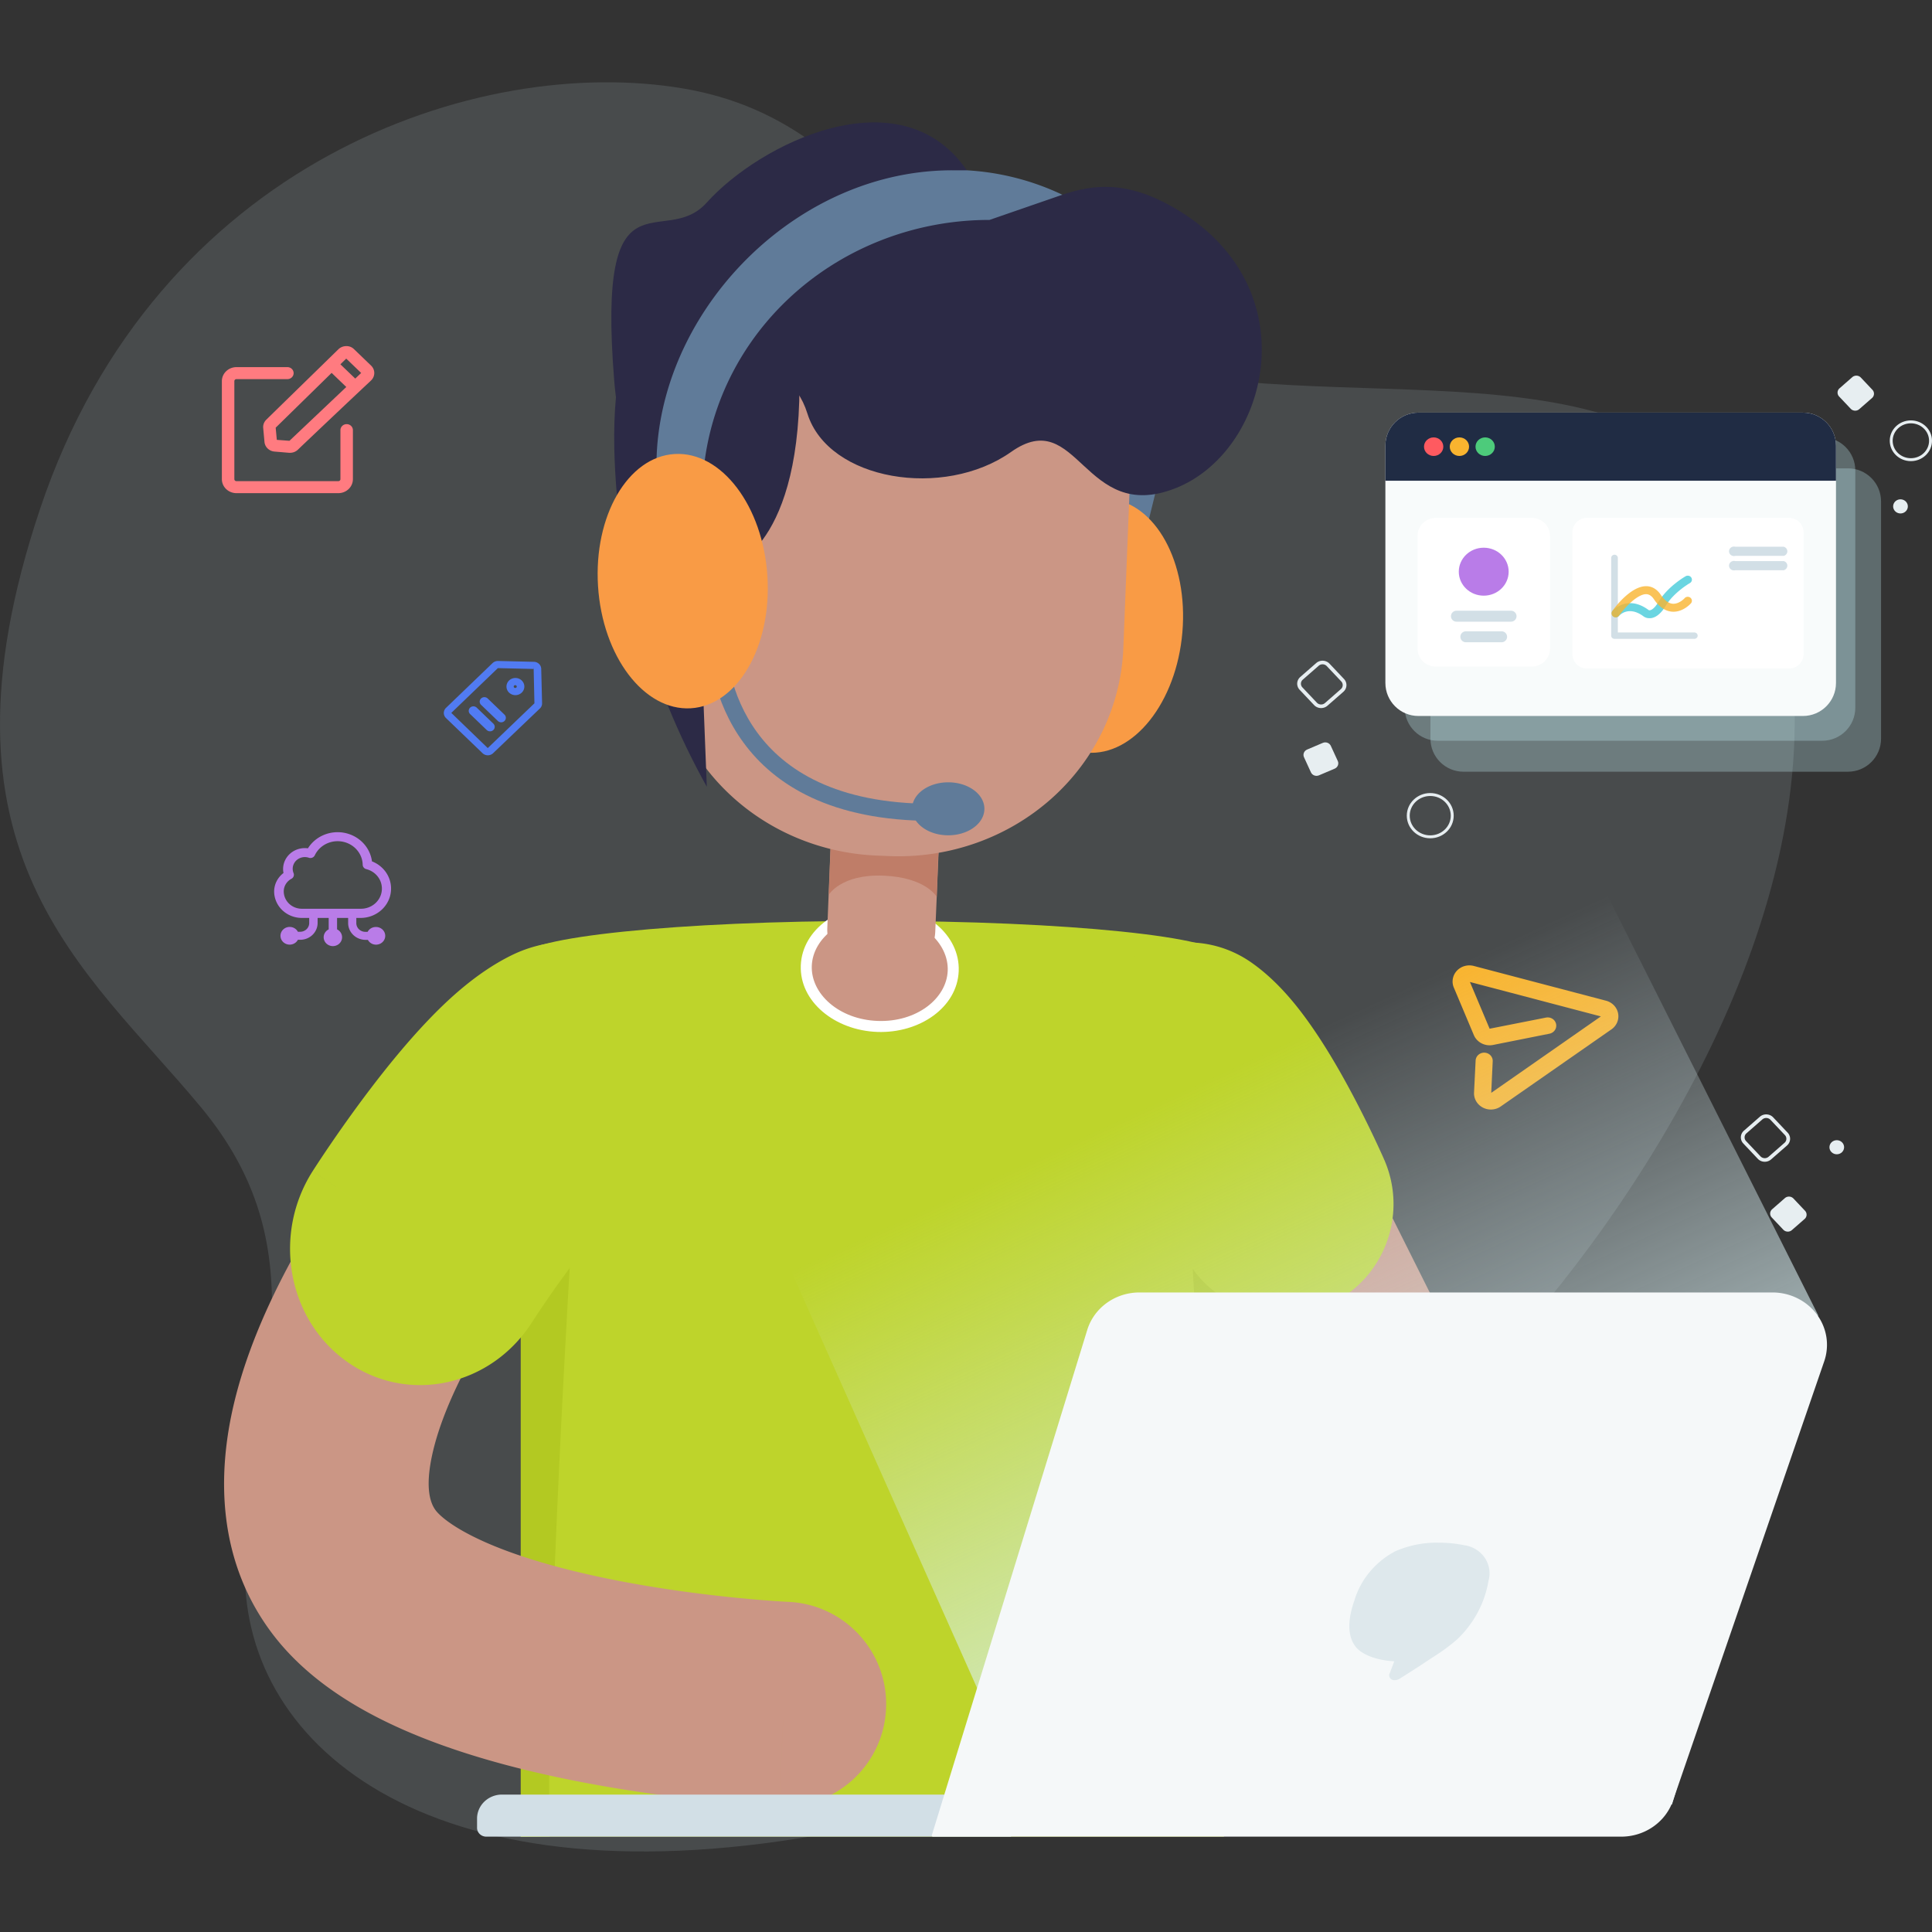 <svg width="1080" height="1080" fill="none" xmlns="http://www.w3.org/2000/svg"><rect width="100%" height="100%" fill="#333333" stroke="none"/><path d="M856.462 737.416S664.168 992.832 446.928 1027.59c-217.239 34.75-317.094-58.689-309.603-158.651 7.491-99.963 39.927-171.691-24.945-249.939-64.873-78.249-154.84-141.304-89.893-334.774C87.435 90.757 267.144 29.919 382.056 49.481c114.912 19.562 124.8 128.262 259.639 156.497 134.838 28.235 304.659-23.866 349.605 117.373 44.95 141.238-44.946 308.299-134.838 414.065Z" fill="#B9CBD3" style="mix-blend-mode:luminosity" opacity=".16"/><path d="m647.25 269.971-6.15 24.987-17.829-1.605v-34.019l23.979 2.934v7.703Z" fill="#607B99"/><path d="M660.955 353.494c3.35-39.191-15.1-72.636-41.209-74.7-26.109-2.065-49.991 28.033-53.341 67.225-3.351 39.191 15.099 72.636 41.208 74.7 26.11 2.065 49.991-28.033 53.342-67.225Z" fill="#F99B45"/><path fill-rule="evenodd" clip-rule="evenodd" d="M642.831 537.632c28.259-14.13 62.622-2.677 76.752 25.582l175.103 350.189c14.13 28.259 2.676 62.622-25.583 76.752-28.259 14.135-62.622 2.676-76.752-25.583L617.249 614.384c-14.13-28.259-2.677-62.622 25.582-76.752Z" fill="#CB9685"/><path d="M684.196 1026.65V534.975c0-11.141-87.956-20.173-196.459-20.173-108.504 0-196.508 9.169-196.508 20.173v491.675h392.967Z" fill="#BED42B"/><path d="M532.853 542.754c.712-17.965-17.097-33.202-39.776-34.032-22.679-.83-41.641 13.06-42.352 31.025-.711 17.965 17.098 33.202 39.777 34.032 22.679.83 41.64-13.06 42.351-31.025Z" fill="#CB9685"/><path fill-rule="evenodd" clip-rule="evenodd" d="M453.798 539.86c-.619 15.639 15.137 30.053 36.825 30.847 21.688.794 38.539-12.426 39.158-28.066.619-15.639-15.138-30.053-36.826-30.847-21.688-.794-38.538 12.426-39.157 28.066Zm36.582 36.992c-23.67-.867-43.531-16.927-42.728-37.217.803-20.291 21.876-34.852 45.546-33.986 23.671.867 43.531 16.927 42.728 37.217-.803 20.291-21.875 34.852-45.546 33.986Z" fill="#fff"/><path d="m492.313 447.725 6.627.275c9.036.34 18.085-.275 26.982-1.834l-.953 23.52-2.145 50.984c-.273 6.9-3.385 13.413-8.65 18.108-5.266 4.694-12.255 7.185-19.43 6.925h-6.245a27.973 27.973 0 0 1-10.286-2.363 27.083 27.083 0 0 1-8.56-5.972 25.902 25.902 0 0 1-5.529-8.67 25.141 25.141 0 0 1-1.654-10.046l2.002-49.882.954-24.529a130.81 130.81 0 0 0 26.887 3.484Z" fill="#CB9685"/><path d="m524.397 479.821-.763 21.502s-6.054-10.866-29.748-11.828c-23.693-.963-30.605 10.682-30.605 10.682l1.001-25.858 60.401 1.192-.286 4.31Z" fill="#BF7D68"/><path d="m375.42 224.307-5.101 128.696c-.677 15.861 1.914 31.694 7.622 46.589 5.708 14.894 14.422 28.557 25.639 40.202 11.218 11.644 24.719 21.042 39.726 27.651 15.007 6.609 31.224 10.301 47.72 10.861l6.627.275c33.28 1.178 65.687-10.387 90.112-32.158 24.425-21.772 38.874-51.972 40.177-83.975l5.101-128.742c1.263-32.008-10.743-63.189-33.378-86.686-22.636-23.498-54.047-37.388-87.329-38.617l-6.674-.229a130.079 130.079 0 0 0-48.39 7.437c-15.466 5.511-29.651 13.898-41.746 24.683-12.094 10.784-21.861 23.754-28.743 38.17-6.882 14.415-10.743 29.993-11.363 45.843Z" fill="#CB9685"/><path d="M307.2 1026.65c-2.241-102.101 12.49-338.495 12.49-338.495-11.155 16.735-28.604 59.603-28.604 59.603v279.082l16.114-.19Z" fill="#B3C922"/><path fill-rule="evenodd" clip-rule="evenodd" d="m354.653 636.881-.008.008-.014.014-.258.269c-.256.268-.678.711-1.253 1.319a473.87 473.87 0 0 0-5.159 5.565 710.556 710.556 0 0 0-18.611 21.252c-15.352 18.227-34.681 42.916-51.666 69.697-17.377 27.4-30.221 53.772-35.504 75.723-5.237 21.756-1.24 30.217 1.545 33.8 3.416 4.276 13.534 12.186 34.917 20.648 20.187 7.989 44.657 14.246 69.511 18.959 24.575 4.659 47.945 7.517 65.277 9.203a710.332 710.332 0 0 0 20.401 1.702c2.385.162 4.205.27 5.382.336.589.032 1.016.055 1.271.067l.254.013h.005a.162.162 0 0 0 .022.001c31.544 1.44 55.96 28.168 54.541 59.718-1.419 31.563-28.156 55.995-59.719 54.575l2.446-54.393c-2.446 54.393-2.456 54.393-2.466 54.393h-.088l-.177-.01c-.141-.01-.327-.01-.558-.03-.461-.02-1.1-.05-1.906-.1-1.611-.09-3.893-.22-6.765-.42a855.469 855.469 0 0 1-23.725-1.97c-19.624-1.91-46.584-5.19-75.509-10.673-28.647-5.432-60.849-13.33-90.298-24.984-28.15-11.14-60.639-28.326-82.633-56.158l-.099-.125c-32.968-41.957-32.42-91.638-22.867-131.326 9.536-39.622 29.861-78.283 50.121-110.228 20.653-32.564 43.431-61.531 60.777-82.125a824.574 824.574 0 0 1 21.643-24.708 582.58 582.58 0 0 1 6.423-6.926c.772-.819 1.388-1.465 1.832-1.929l.537-.558.169-.175.082-.085c.01-.01.019-.019 39.978 38.779L272.545 557.2c22.009-22.667 58.227-23.2 80.894-1.191 22.658 22 23.201 58.196 1.22 80.865a.043.043 0 0 1-.006.007Z" fill="#CB9685"/><path d="M676.378 999.141c2.288-102.104-12.443-338.543-12.443-338.543 11.155 16.781 28.604 59.603 28.604 59.603v278.94h-16.161Z" fill="#B3C922"/><path fill-rule="evenodd" clip-rule="evenodd" d="M612.966 553.543c19.472-28.149 58.077-35.184 86.226-15.712 15.268 10.561 26.654 25.444 33.601 35.358 7.922 11.304 15.077 23.568 20.848 34.185 5.863 10.787 10.829 20.865 14.31 28.19a558.587 558.587 0 0 1 4.154 8.935c.497 1.094.891 1.974 1.173 2.608l.339.765.105.239.056.127c.002.006.005.012-56.783 24.831l56.788-24.819c13.707 31.363-.606 67.9-31.97 81.607-31.35 13.701-67.87-.595-81.59-31.932l-.002-.006-.01-.022-.004-.01-.007-.014a235.503 235.503 0 0 0-.967-2.157 445.045 445.045 0 0 0-3.233-6.951c-2.832-5.961-6.769-13.933-11.263-22.201-4.586-8.439-9.241-16.236-13.45-22.242-2.612-3.728-4.178-5.494-4.622-6.006-26.462-19.888-32.698-57.308-13.699-84.773Zm-229.012 17.432c-16.797-38.67-60.598-55.254-97.832-37.042-20.196 9.878-36.765 25.876-47.055 36.664-11.731 12.3-22.771 25.939-31.83 37.834-9.205 12.086-17.204 23.482-22.867 31.791a733.81 733.81 0 0 0-6.8 10.155 502.607 502.607 0 0 0-1.937 2.972c-.234.361-.422.654-.563.873l-.175.272-.093.146c-.004.007-.008.014 61.309 42.235l-61.317-42.221c-22.841 35.823-13.905 83.767 19.959 107.086 33.852 23.309 79.797 13.189 102.648-22.6l.004-.006.016-.025.007-.012.011-.016.281-.435c.274-.425.719-1.11 1.319-2.023a560.439 560.439 0 0 1 5.291-7.9c4.608-6.762 10.945-15.775 18-25.038 7.2-9.455 14.343-18.105 20.576-24.64 3.869-4.056 6.087-5.91 6.719-6.45 35.343-19.072 50.718-63.889 34.329-101.62Z" fill="#BED42B"/><path d="M397.587 156.499c22.025 28.288 27.984 11.049 48.864 40.301 5.387 106.046-36.898 119.205-36.898 119.205l-7.819 42.914-9.534 6.648 2.908 74.228c-32.496-58.356-50.218-123.263-51.725-189.445-1.526-81.059 29.462-99.811 54.204-93.851Z" fill="#2C2A46"/><path d="M399.589 209.406s40.045-15.635 51.773 21.823c11.727 37.458 76.276 47.958 113.842 21.411 37.567-26.546 40.332 40.439 91.723 20.357 51.391-20.081 74.179-107.972 5.625-152.995-68.553-45.023-85.334 27.6-122.566-25.446-37.233-53.046-115.369-14.213-144.878 18.66-24.218 27.005-61.546-22.511-51.773 99.353 7.294 91.238 56.254-3.163 56.254-3.163Z" fill="#2C2A46"/><path d="m400.161 363.454 3.909-65.792s-23.407-10.774-29.509 10.179c-6.102 20.952 4.815 50.112 25.6 55.613Z" fill="#EFB8C2"/><path d="M540.415 95.2h-7.818c-85.239-.228-159.466 73.679-165.282 155.151a136.358 136.358 0 0 0-.334 9.857l25.648 17.148c-.019-20.28 4.12-40.364 12.179-59.104 8.06-18.74 19.882-35.768 34.79-50.11 14.908-14.342 32.61-25.716 52.094-33.472 19.483-7.757 40.365-11.743 61.452-11.731l40.712-14.076c-16.679-7.959-34.854-12.606-53.441-13.662ZM530.07 466.937c11.163 0 20.213-6.63 20.213-14.809 0-8.178-9.05-14.809-20.213-14.809-11.164 0-20.213 6.631-20.213 14.809 0 8.179 9.049 14.809 20.213 14.809Z" fill="#607B99"/><path fill-rule="evenodd" clip-rule="evenodd" d="M415.611 415.123c-17.111-23.359-19.645-49.393-19.645-60.563h9.535c0 10.104 2.353 33.838 17.802 54.929 15.245 20.811 43.822 39.84 97.9 39.84v9.535c-56.619 0-88.276-20.103-105.592-43.741Z" fill="#607B99"/><path d="M386.141 395.933c26.149-1.53 45.335-34.589 42.853-73.841-2.482-39.251-25.692-69.831-51.841-68.302-26.149 1.53-45.335 34.589-42.853 73.841 2.482 39.251 25.692 69.831 51.841 68.302Z" fill="#F99B45"/><path d="M835.02 620.101a9.792 9.792 0 0 1-4.158-.205 9.565 9.565 0 0 1-3.661-1.908 9.099 9.099 0 0 1-2.449-3.238 8.768 8.768 0 0 1-.76-3.937l.889-17.917a4.454 4.454 0 0 1 .431-1.763 4.605 4.605 0 0 1 1.106-1.467 4.824 4.824 0 0 1 1.609-.943 4.97 4.97 0 0 1 3.69.171 4.777 4.777 0 0 1 1.508 1.087c.423.455.747.986.954 1.562a4.45 4.45 0 0 1 .253 1.796l-.82 17.567 61.283-42.722-73.193-19.245 11.003 26.119 31.502-6.219a4.937 4.937 0 0 1 3.596.661 4.597 4.597 0 0 1 2.056 2.912 4.453 4.453 0 0 1-.687 3.458 4.794 4.794 0 0 1-3.028 1.978l-31.752 6.337a9.89 9.89 0 0 1-6.215-.969c-1.899-.988-3.394-2.565-4.242-4.475l-11.219-26.642a8.698 8.698 0 0 1-.577-4.931 8.883 8.883 0 0 1 2.225-4.478 9.42 9.42 0 0 1 4.353-2.666 9.724 9.724 0 0 1 5.159-.047l73.887 19.423a9.462 9.462 0 0 1 4.452 2.608 8.91 8.91 0 0 1 2.319 4.49 8.715 8.715 0 0 1-.527 4.987 9.095 9.095 0 0 1-3.212 3.949l-61.84 43.063a9.538 9.538 0 0 1-3.935 1.604Z" fill="#F9B42F"/><path opacity=".3" d="M785.233 262.979c0-10.202 8.271-18.473 18.473-18.473h214.954c10.2 0 18.47 8.271 18.47 18.473v132.635c0 10.202-8.27 18.472-18.47 18.472H803.706c-10.202 0-18.473-8.27-18.473-18.472V262.979Z" fill="#C3EEF4"/><path opacity=".3" d="M799.626 280.284c0-10.203 8.271-18.473 18.473-18.473h214.951c10.2 0 18.47 8.27 18.47 18.473v132.634c0 10.203-8.27 18.473-18.47 18.473H818.099c-10.202 0-18.473-8.27-18.473-18.473V280.284Z" fill="#C3EEF4"/><path d="M774.437 249.135c0-10.202 8.27-18.472 18.473-18.472h214.95c10.2 0 18.47 8.27 18.47 18.472V381.77c0 10.202-8.27 18.473-18.47 18.473H792.91c-10.203 0-18.473-8.271-18.473-18.473V249.135Z" fill="#F8FBFB"/><path d="M774.437 249.135c0-10.202 8.27-18.472 18.473-18.472h214.95c10.2 0 18.47 8.27 18.47 18.472v19.597H774.437v-19.597Z" fill="#202C44"/><path d="M806.824 249.698c0 2.867-2.416 5.191-5.398 5.191-2.981 0-5.397-2.324-5.397-5.191s2.416-5.192 5.397-5.192c2.982 0 5.398 2.325 5.398 5.192Z" fill="#FF5A60"/><path d="M821.219 249.698c0 2.867-2.417 5.191-5.398 5.191s-5.398-2.324-5.398-5.191 2.417-5.192 5.398-5.192 5.398 2.325 5.398 5.192Z" fill="#F9B42F"/><path d="M835.612 249.698c0 2.867-2.416 5.191-5.398 5.191-2.981 0-5.397-2.324-5.397-5.191s2.416-5.192 5.397-5.192c2.982 0 5.398 2.325 5.398 5.192Z" fill="#4DCB7B"/><path d="M878.967 297.637a8.142 8.142 0 0 1 8.142-8.142h112.981c4.5 0 8.15 3.645 8.15 8.142v67.934c0 4.497-3.65 8.142-8.15 8.142H887.109a8.142 8.142 0 0 1-8.142-8.142v-67.934Z" fill="#fff"/><path d="M997.134 310.734h-27.083a2.842 2.842 0 0 1-2.417-.432 2.682 2.682 0 0 1-.807-.934 2.57 2.57 0 0 1 0-2.364c.19-.368.467-.687.807-.934a2.857 2.857 0 0 1 2.417-.433h27.083a2.764 2.764 0 0 1 1.443.952c.361.46.556 1.021.556 1.597 0 .576-.195 1.136-.556 1.596-.361.46-.867.794-1.443.952Zm0 8.02h-27.083a2.842 2.842 0 0 1-2.417-.432 2.682 2.682 0 0 1-.807-.934 2.57 2.57 0 0 1 0-2.364c.19-.368.467-.687.807-.934a2.857 2.857 0 0 1 2.417-.433h27.083a2.764 2.764 0 0 1 1.443.952c.361.46.556 1.021.556 1.597 0 .576-.195 1.136-.556 1.596-.361.46-.867.794-1.443.952Zm-49.983 38.365h-44.628c-.491 0-.963-.187-1.31-.522a1.745 1.745 0 0 1-.543-1.26v-43.455c0-.473.195-.926.543-1.26a1.887 1.887 0 0 1 1.31-.522c.492 0 .963.187 1.311.522.347.334.543.787.543 1.26v41.673h42.774c.492 0 .963.187 1.311.522.348.334.543.787.543 1.26s-.195.926-.543 1.26a1.89 1.89 0 0 1-1.311.522Z" fill="#D2DFE6"/><path opacity=".7" d="M922.057 345.569a5.445 5.445 0 0 1-3.141-.891c-8.562-6.47-13.705-.615-13.9-.356a2.352 2.352 0 0 1-1.548.731 2.38 2.38 0 0 1-1.644-.5 2.208 2.208 0 0 1-.83-1.454 2.168 2.168 0 0 1 .445-1.602c.083-.099 8.229-9.403 20.238-.419.612.276 2.669 0 5.44-4.635 5.152-8.591 14.771-14.098 15.179-14.33a2.397 2.397 0 0 1 1.756-.238 2.311 2.311 0 0 1 1.418 1.027c.312.509.401 1.117.247 1.689a2.24 2.24 0 0 1-1.068 1.363c-.092.045-8.988 5.169-13.52 12.717-2.39 3.984-5.013 6.239-7.802 6.818a7.01 7.01 0 0 1-1.27.08Zm-.389-4.509.074.053-.074-.053Z" fill="#2CC3D5"/><path opacity=".8" d="M903.153 345.096a2.386 2.386 0 0 1-1.189-.32 2.27 2.27 0 0 1-.849-.861 2.157 2.157 0 0 1 .12-2.286c1.01-1.443 10.091-13.947 18.969-13.947h.102c2.233 0 5.439.891 8.062 4.777 2.14 3.19 4.42 4.893 6.774 5.035 3.512.205 6.486-2.994 6.486-3.021.192-.238.431-.437.705-.583a2.39 2.39 0 0 1 2.626.246c.239.195.434.434.574.703a2.158 2.158 0 0 1 .109 1.749c-.106.283-.27.543-.483.764-.176.205-4.439 4.955-10.314 4.589-3.892-.249-7.413-2.62-10.36-7.067-1.223-1.782-2.604-2.673-4.216-2.736h-.065c-4.856 0-11.862 7.335-15.142 11.987a2.291 2.291 0 0 1-.829.714 2.389 2.389 0 0 1-1.08.257Z" fill="#F9B42F"/><path d="M792.43 299.421v63.298c0 5.481 4.621 9.925 10.32 9.925h53.369c5.7 0 10.32-4.444 10.32-9.925v-63.298c0-5.482-4.62-9.926-10.32-9.926H802.75c-5.699 0-10.32 4.444-10.32 9.926Z" fill="#fff"/><path d="M829.412 332.982c7.698 0 13.938-6.001 13.938-13.404s-6.24-13.405-13.938-13.405c-7.697 0-13.938 6.002-13.938 13.405s6.241 13.404 13.938 13.404Z" fill="#B97CE8"/><path fill-rule="evenodd" clip-rule="evenodd" d="M811.103 344.462a3.053 3.053 0 0 1 3.053-3.054h30.536a3.053 3.053 0 0 1 0 6.107h-30.536a3.053 3.053 0 0 1-3.053-3.053Zm5.255 11.503a3.053 3.053 0 0 1 3.054-3.053h20.002a3.053 3.053 0 1 1 0 6.106h-20.002a3.053 3.053 0 0 1-3.054-3.053Z" fill="#D2DFE6"/><path d="m747.823 425.39-3.886-8.457c-.756-1.646-2.757-2.39-4.468-1.663l-8.794 3.737c-1.711.728-2.485 2.651-1.729 4.297l3.886 8.458c.756 1.645 2.757 2.39 4.468 1.662l8.794-3.737c1.711-.727 2.485-2.651 1.729-4.297Z" fill="#E7EEF1"/><path fill-rule="evenodd" clip-rule="evenodd" d="M741.673 372.352c-1.183-1.25-3.2-1.346-4.507-.203l-8.892 7.776a2.987 2.987 0 0 0-.217 4.334l8.086 8.551c1.182 1.251 3.199 1.347 4.506.204l8.892-7.776a2.987 2.987 0 0 0 .217-4.334l-8.085-8.552Zm-5.915-1.692c2.154-1.883 5.492-1.734 7.457.344l8.085 8.551c1.964 2.078 1.802 5.288-.352 7.171l-8.891 7.776c-2.154 1.883-5.492 1.735-7.457-.343l-8.085-8.552c-1.964-2.077-1.802-5.288.352-7.171l8.891-7.776Z" fill="#E7EEF1"/><path d="M1061.09 286.813c2.15.688 4.47-.427 5.19-2.492.71-2.064-.45-4.296-2.6-4.984-2.14-.689-4.46.427-5.18 2.492-.71 2.064.45 4.296 2.59 4.984Zm-14.4-68.912-6.47-6.841c-1.26-1.331-3.4-1.429-4.79-.218l-7.11 6.22a3.165 3.165 0 0 0-.23 4.602l6.47 6.841c1.26 1.332 3.4 1.429 4.78.219l7.12-6.221a3.182 3.182 0 0 0 .23-4.602Z" fill="#E7EEF1"/><path fill-rule="evenodd" clip-rule="evenodd" d="M1068.19 236.64c-5.64 0-10.17 4.394-10.17 9.748 0 5.354 4.53 9.748 10.17 9.748 5.65 0 10.17-4.394 10.17-9.748 0-5.354-4.52-9.748-10.17-9.748Zm-11.8 9.748c0-6.318 5.31-11.387 11.8-11.387 6.49 0 11.81 5.069 11.81 11.387 0 6.319-5.32 11.387-11.81 11.387s-11.8-5.068-11.8-11.387Z" fill="#E7EEF1"/><path d="m1009.01 676.814-6.47-6.841c-1.25-1.331-3.396-1.429-4.78-.218l-7.114 6.22a3.172 3.172 0 0 0-.227 4.602l6.468 6.841c1.259 1.332 3.403 1.43 4.783.219l7.12-6.221a3.173 3.173 0 0 0 .22-4.602Z" fill="#E7EEF1"/><path fill-rule="evenodd" clip-rule="evenodd" d="M989.679 625.963c-1.182-1.251-3.2-1.347-4.507-.204l-8.892 7.776a2.987 2.987 0 0 0-.217 4.334l8.086 8.552c1.182 1.25 3.199 1.346 4.506.203l8.892-7.776a2.987 2.987 0 0 0 .217-4.334l-8.085-8.551Zm-5.914-1.692c2.153-1.883 5.491-1.735 7.456.343l8.085 8.552c1.964 2.077 1.804 5.288-.351 7.171l-8.892 7.776c-2.154 1.883-5.492 1.734-7.456-.344l-8.086-8.551c-1.964-2.078-1.802-5.288.352-7.171l8.892-7.776Z" fill="#E7EEF1"/><path d="M1026.77 645.253c2.26 0 4.1-1.764 4.1-3.94 0-2.177-1.84-3.941-4.1-3.941s-4.1 1.764-4.1 3.941c0 2.176 1.84 3.94 4.1 3.94Z" fill="#E7EEF1"/><path fill-rule="evenodd" clip-rule="evenodd" d="M799.516 444.964c-6.366 0-11.472 4.955-11.472 11.002 0 6.046 5.106 11.002 11.472 11.002 6.367 0 11.473-4.956 11.473-11.002 0-6.047-5.106-11.002-11.473-11.002Zm-13.111 11.002c0-7.012 5.9-12.641 13.111-12.641s13.112 5.629 13.112 12.641c0 7.011-5.901 12.641-13.112 12.641s-13.111-5.63-13.111-12.641Z" fill="#E7EEF1"/><path d="M210.069 518.2c-.946 0-1.873.253-2.679.729a5.02 5.02 0 0 0-1.886 1.97h-1.264a5.16 5.16 0 0 1-3.576-1.424 4.773 4.773 0 0 1-1.482-3.44v-2.906h2.529c3.946-.036 7.757-1.386 10.784-3.821 3.027-2.435 5.083-5.804 5.816-9.533a15.857 15.857 0 0 0-1.792-10.918c-1.892-3.33-4.927-5.926-8.587-7.346-.498-3.842-2.23-7.439-4.953-10.291-2.724-2.851-6.304-4.815-10.243-5.618a20.067 20.067 0 0 0-11.732 1.139c-3.692 1.544-6.792 4.156-8.868 7.474a11.647 11.647 0 0 0-1.72-.122c-3.224 0-6.316 1.231-8.597 3.422-2.281 2.192-3.564 5.164-3.567 8.265a11 11 0 0 0 .228 2.237 13.344 13.344 0 0 0-3.852 4.604 12.82 12.82 0 0 0-1.383 5.757c.036 3.929 1.687 7.684 4.591 10.447 2.904 2.763 6.826 4.31 10.911 4.304h4.097v2.87c0 1.29-.533 2.527-1.482 3.439a5.162 5.162 0 0 1-3.576 1.425h-1.265a5.062 5.062 0 0 0-2.43-2.25 5.334 5.334 0 0 0-3.356-.32 5.173 5.173 0 0 0-2.842 1.749 4.828 4.828 0 0 0-1.105 3.064 4.83 4.83 0 0 0 1.105 3.065 5.171 5.171 0 0 0 2.842 1.748 5.327 5.327 0 0 0 3.356-.319 5.062 5.062 0 0 0 2.43-2.25h1.265c2.589 0 5.072-.989 6.902-2.75 1.831-1.76 2.859-4.148 2.859-6.638v-2.833h6.196v6.396a5.038 5.038 0 0 0-2.335 2.339 4.778 4.778 0 0 0-.329 3.227c.27 1.08.91 2.042 1.818 2.73a5.278 5.278 0 0 0 3.185 1.062 5.28 5.28 0 0 0 3.186-1.062 4.932 4.932 0 0 0 1.818-2.73 4.778 4.778 0 0 0-.329-3.227 5.038 5.038 0 0 0-2.335-2.339v-6.396h6.195v2.87c0 2.489 1.029 4.877 2.86 6.638 1.83 1.76 4.313 2.75 6.902 2.75h1.264a5.022 5.022 0 0 0 1.825 1.921c.776.472 1.67.735 2.587.762a5.295 5.295 0 0 0 2.631-.609 5.047 5.047 0 0 0 1.943-1.81c.468-.76.716-1.627.717-2.51a4.796 4.796 0 0 0-.71-2.511 5.053 5.053 0 0 0-1.938-1.815 5.298 5.298 0 0 0-2.629-.615Zm-51.45-19.932a7.828 7.828 0 0 1 1.159-4.074 8.247 8.247 0 0 1 3.14-2.954 2.6 2.6 0 0 0 1.213-1.373 2.472 2.472 0 0 0-.025-1.801 6.312 6.312 0 0 1-.443-3.128 6.378 6.378 0 0 1 1.133-2.962 6.716 6.716 0 0 1 2.446-2.105 7.01 7.01 0 0 1 5.425-.378c.627.206 1.312.18 1.922-.071a2.64 2.64 0 0 0 1.378-1.291c1.316-2.779 3.573-5.046 6.402-6.431a14.522 14.522 0 0 1 9.175-1.192c3.11.613 5.912 2.223 7.947 4.566 2.036 2.343 3.184 5.282 3.257 8.334.013.558.213 1.096.571 1.534.358.439.854.754 1.414.898 2.76.693 5.162 2.33 6.755 4.605a10.922 10.922 0 0 1 1.899 7.75c-.369 2.72-1.758 5.216-3.905 7.021-2.148 1.805-4.906 2.793-7.758 2.781h-32.977a10.461 10.461 0 0 1-3.875-.737 10.159 10.159 0 0 1-3.286-2.108 9.713 9.713 0 0 1-2.196-3.158 9.408 9.408 0 0 1-.771-3.726Z" fill="#B97CE8"/><path fill-rule="evenodd" clip-rule="evenodd" d="M272.69 422.216a4.32 4.32 0 0 1-1.625-.319 4.197 4.197 0 0 1-1.368-.899l-20.343-19.564a4.017 4.017 0 0 1-.935-1.317 3.883 3.883 0 0 1-.331-1.562c.003-.538.116-1.07.334-1.565.217-.496.534-.945.932-1.323l25.983-24.989c.412-.392.903-.7 1.443-.904a4.413 4.413 0 0 1 1.697-.283l19.882.463c1.101 0 2.158.417 2.941 1.161a3.951 3.951 0 0 1 1.245 2.814l.481 19.121a3.903 3.903 0 0 1-.287 1.635 4.02 4.02 0 0 1-.948 1.385l-.345.322-25.753 24.606a4.202 4.202 0 0 1-1.373.901c-.516.21-1.07.317-1.63.317Zm5.65-48.73-.387.342-25.669 24.687 20.374 19.665 26.088-25.019-.471-21.225v2.013l-19.935-.463Zm9.732 15.106a5.149 5.149 0 0 1-2.448-.64 4.9 4.9 0 0 1-1.805-1.716 4.669 4.669 0 0 1-.695-2.347 4.655 4.655 0 0 1 .596-2.373 4.876 4.876 0 0 1 1.731-1.784 5.165 5.165 0 0 1 4.903-.231 4.933 4.933 0 0 1 1.904 1.614c.558.791.856 1.725.856 2.682 0 .956-.298 1.89-.856 2.682a4.975 4.975 0 0 1-1.818 1.56 5.194 5.194 0 0 1-2.368.553Zm0-5.565a.826.826 0 0 0-.628.191.752.752 0 0 0 0 1.157.844.844 0 0 0 .628.192.844.844 0 0 0 .388-.099.81.81 0 0 0 .293-.264.753.753 0 0 0 .015-.779.786.786 0 0 0-.292-.289.823.823 0 0 0-.404-.109Zm-14.148 25.784a2.68 2.68 0 0 1-1.852-.735l-9.282-8.927a2.47 2.47 0 0 1-.767-1.781c0-.668.276-1.309.767-1.781a2.671 2.671 0 0 1 1.852-.738c.695 0 1.361.265 1.853.738l9.282 8.926a2.5 2.5 0 0 1 .718 1.29 2.43 2.43 0 0 1-.149 1.455 2.54 2.54 0 0 1-.966 1.13 2.686 2.686 0 0 1-1.456.423Zm5.234-5.227a2.688 2.688 0 0 0 2.002.001c.317-.128.603-.315.843-.551.243-.233.436-.51.568-.815a2.417 2.417 0 0 0 0-1.923 2.512 2.512 0 0 0-.568-.815l-9.282-8.927a2.608 2.608 0 0 0-.849-.605 2.71 2.71 0 0 0-2.069-.055c-.33.126-.631.316-.882.558-.252.242-.45.531-.581.849a2.425 2.425 0 0 0 .058 1.99c.15.31.364.588.629.816l9.282 8.927c.243.235.531.422.849.55Z" fill="#517BF2"/><path fill-rule="evenodd" clip-rule="evenodd" d="m197.869 195.163 9.523 9.159a5.865 5.865 0 0 1 1.355 1.919 5.67 5.67 0 0 1 0 4.548 5.865 5.865 0 0 1-1.355 1.919l-.82.788c-8.72 8.135-34.881 32.909-40.114 37.941a6.256 6.256 0 0 1-4.325 1.678h-.541l-8.162-.688a6.263 6.263 0 0 1-3.787-1.691 5.833 5.833 0 0 1-1.794-3.626l-.715-7.85a5.63 5.63 0 0 1 .332-2.518 5.818 5.818 0 0 1 1.412-2.145c3.524-3.466 16.476-16.106 27.1-26.475a42084.67 42084.67 0 0 0 13.171-12.858 6.105 6.105 0 0 1 1.993-1.312 6.323 6.323 0 0 1 2.367-.466 5.94 5.94 0 0 1 2.366.39 5.762 5.762 0 0 1 1.994 1.287Zm4.029 13.335-8.354-8.034c-.544.523-1.157 1.124-1.832 1.786-.45.442-.927.911-1.43 1.401l8.302 7.984 3.07-2.919.244-.218Zm-47.16 37.387 7.081.52 31.76-30.074-8.198-7.883-31.271 30.628.628 6.809Zm36.583-7.806a3.563 3.563 0 0 1 2.467-.982c.925 0 1.812.353 2.466.982a3.29 3.29 0 0 1 1.022 2.373v27.407c-.005 2.074-.865 4.063-2.392 5.528-1.527 1.465-3.596 2.288-5.753 2.288H132.17c-2.157 0-4.226-.823-5.753-2.288-1.527-1.465-2.387-3.454-2.392-5.528v-54.798c.005-2.076.864-4.066 2.391-5.534 1.526-1.468 3.595-2.295 5.754-2.299h28.481c.925 0 1.812.353 2.466.982a3.295 3.295 0 0 1 1.022 2.373c0 .889-.368 1.743-1.022 2.372a3.559 3.559 0 0 1-2.466.982H132.17c-.31 0-.607.119-.826.329a1.104 1.104 0 0 0-.342.795v54.798a1.1 1.1 0 0 0 .348.784c.219.207.513.323.82.323h56.961c.307 0 .602-.116.82-.323.219-.207.344-.489.349-.784v-27.407c0-.89.367-1.743 1.021-2.373Z" fill="#FF7B80"/><path d="m325.744 449.258 249.48 559.472h359.42l81.746-273.485-152.221-303.177-538.425 17.19Z" fill="url(#agent-2__a)"/><path d="M565.156 1026.7H271.874c-.701 0-1.396-.13-2.042-.39a5.07 5.07 0 0 1-1.717-1.13 4.875 4.875 0 0 1-1.112-1.69 4.773 4.773 0 0 1-.326-1.98v-5.18c.075-3.51 1.58-6.86 4.191-9.32 2.612-2.46 6.122-3.84 9.777-3.83h284.511v23.56-.04Z" fill="#D2DFE6"/><path d="m607.777 743.446-86.86 282.374a.645.645 0 0 0 .085.62.79.79 0 0 0 .257.2c.101.04.213.06.325.06h384.72c6.398-.01 12.632-1.95 17.817-5.56 5.186-3.6 9.06-8.68 11.072-14.53l84.567-245.65a28.32 28.32 0 0 0 1.18-13.663c-.74-4.58-2.6-8.925-5.43-12.68-2.82-3.754-6.53-6.811-10.82-8.918a31.45 31.45 0 0 0-13.862-3.206H636.952c-6.562-.002-12.949 2.037-18.208 5.814-5.258 3.776-9.105 9.087-10.967 15.139Z" fill="#F5F8F9"/><path d="M832.076 883.696c.619-2.165.753-4.432.393-6.65a15.51 15.51 0 0 0-2.48-6.22 16.201 16.201 0 0 0-4.918-4.691 16.896 16.896 0 0 0-6.486-2.337 70.401 70.401 0 0 0-14.302-1.421 57.416 57.416 0 0 0-24.456 4.86c-5.485 2.922-10.317 6.855-14.219 11.576a45.24 45.24 0 0 0-8.521 15.933c-2.527 7.244-4.767 17.468 0 24.758 3.623 5.868 13.73 8.757 22.311 9.169l-2.479 6.557a2.616 2.616 0 0 0 .096 2.733c.267.406.642.736 1.086.957.444.221.941.324 1.44.299h.381a5.483 5.483 0 0 0 2.67-.917c4.434-2.797 10.297-6.511 16.113-10.408l2.575-1.696a105.682 105.682 0 0 0 13.11-9.628c9.392-8.862 15.59-20.381 17.686-32.874Z" fill="#DEE8EC"/><defs><linearGradient id="agent-2__a" x1="641.47" y1="558.652" x2="837.327" y2="984.572" gradientUnits="userSpaceOnUse"><stop offset=".116" stop-color="#DAEFF4" stop-opacity="0"/><stop offset="1" stop-color="#DAF2F4"/></linearGradient></defs></svg>